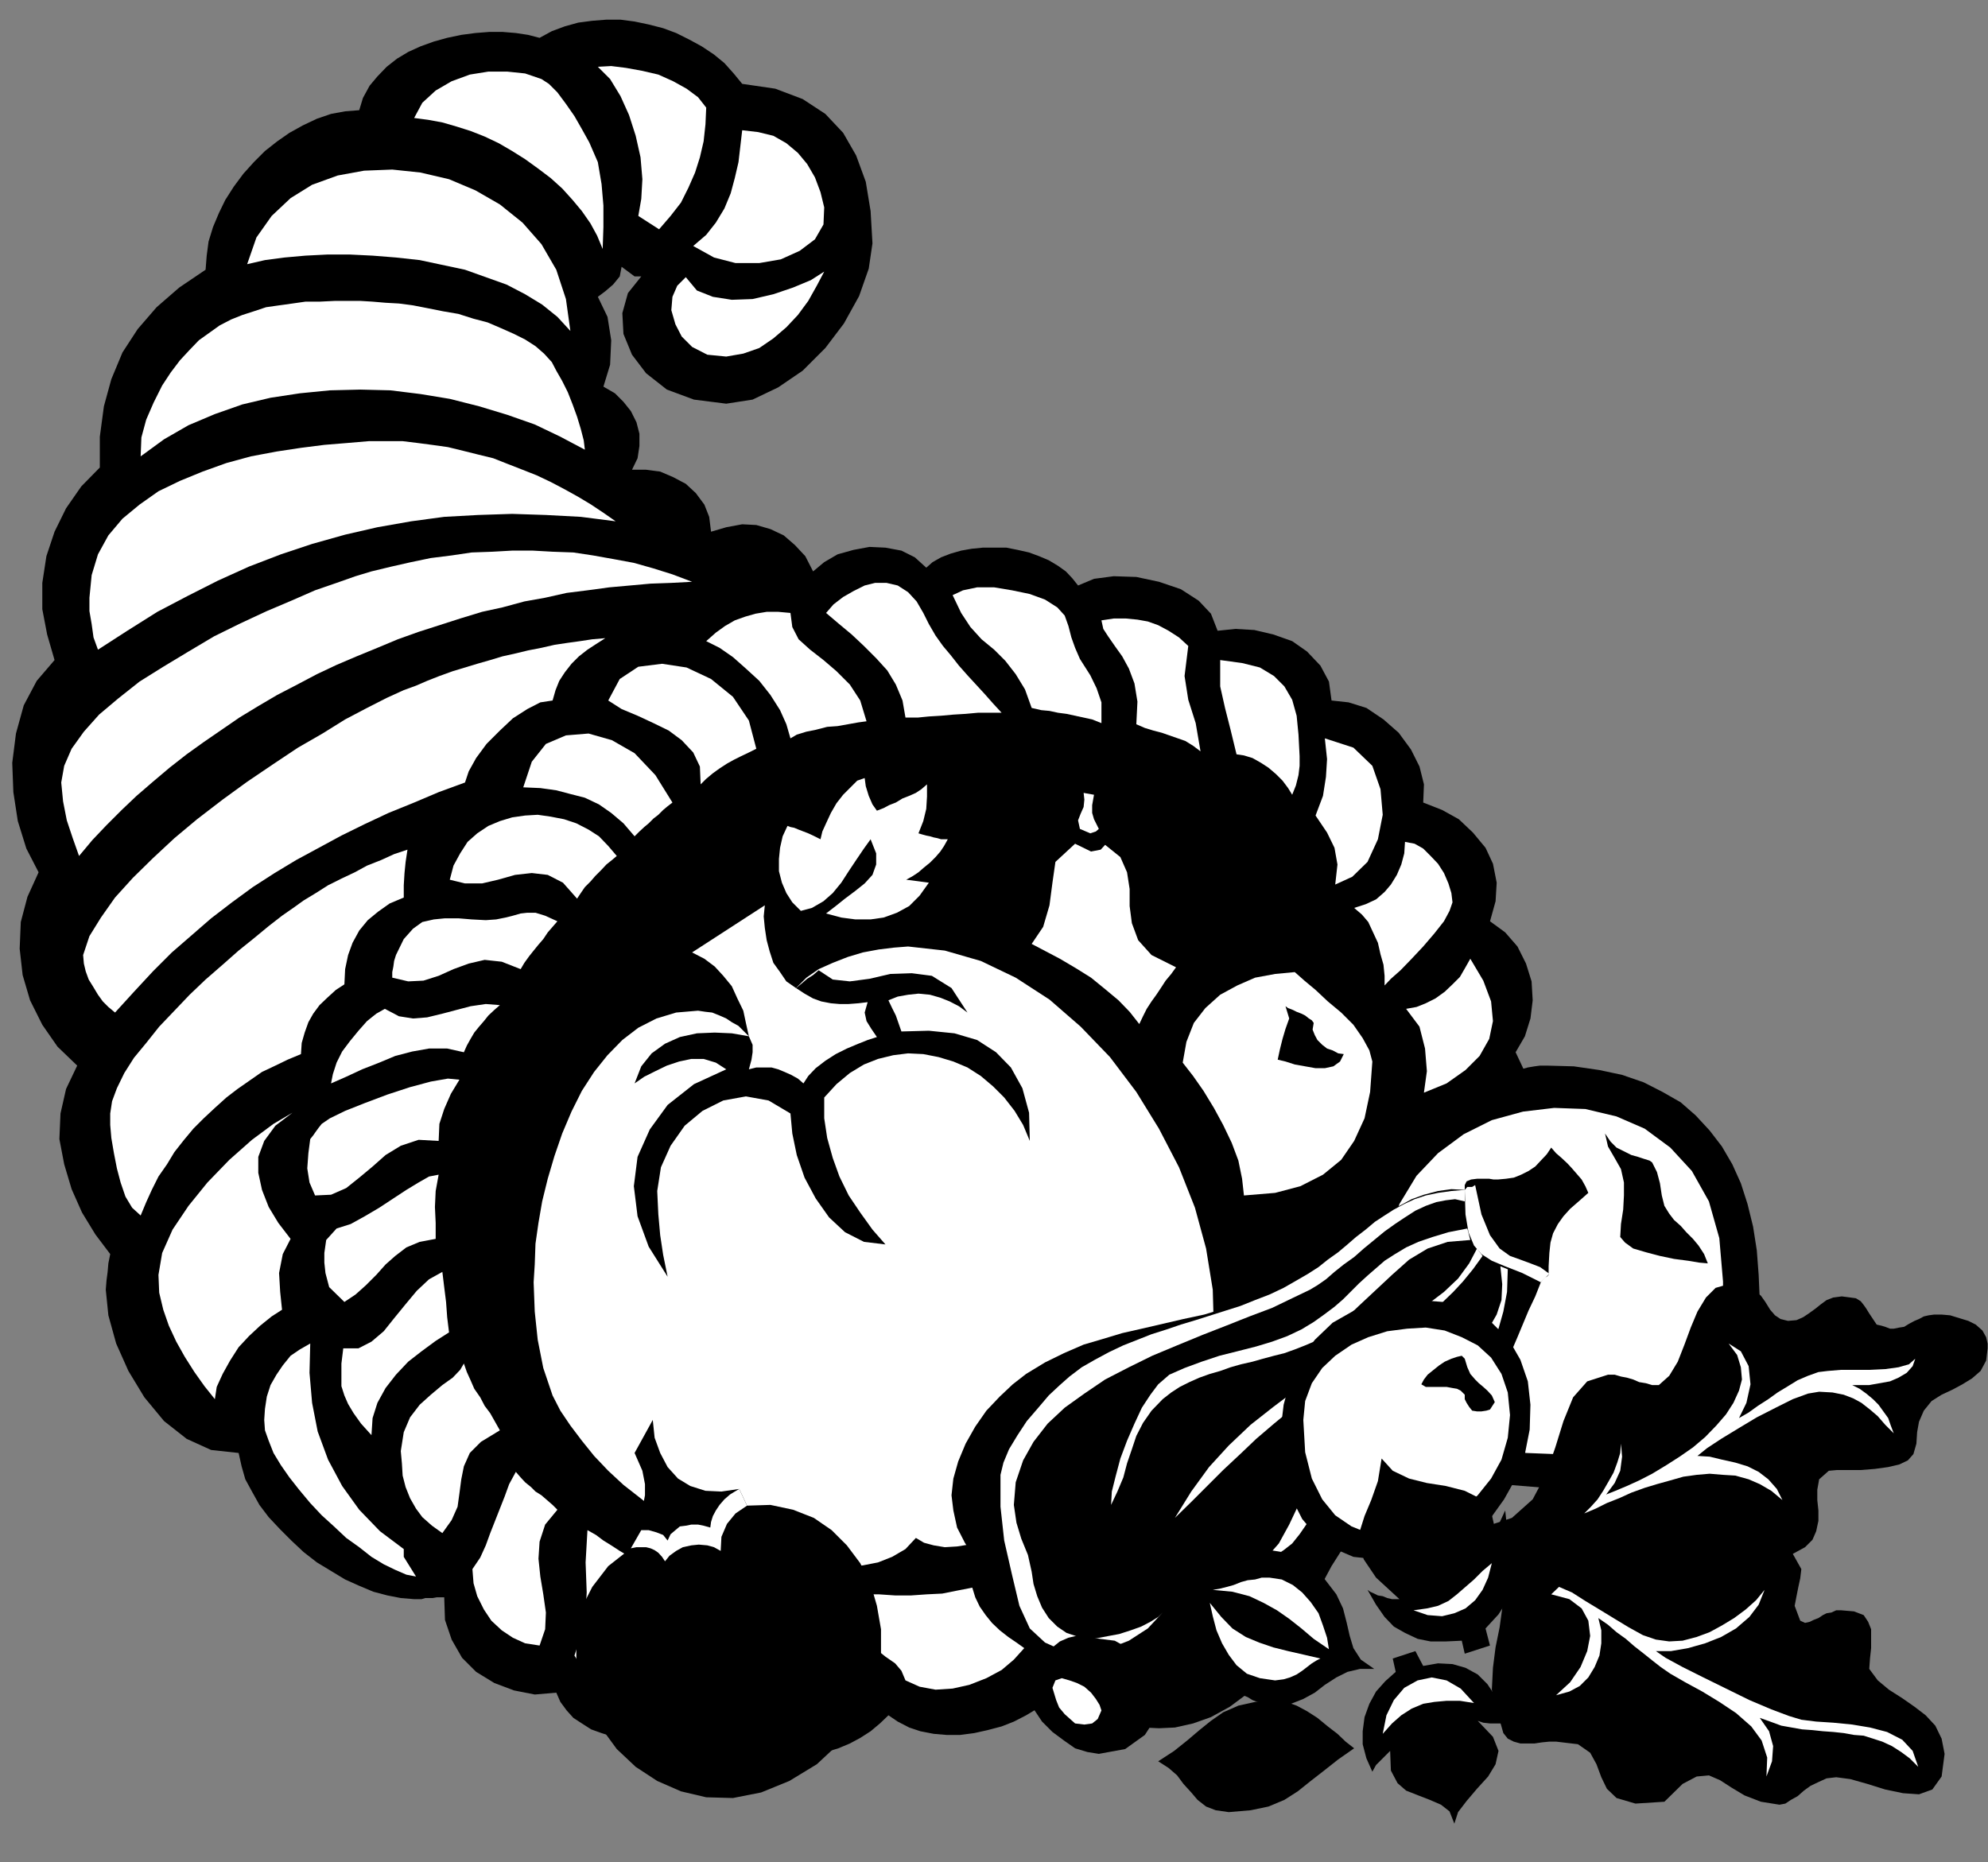 <?xml version="1.0" encoding="UTF-8" standalone="no"?>
<svg
   xmlns:ooo="http://xml.openoffice.org/svg/export"
   xmlns:dc="http://purl.org/dc/elements/1.1/"
   xmlns:cc="http://creativecommons.org/ns#"
   xmlns:rdf="http://www.w3.org/1999/02/22-rdf-syntax-ns#"
   xmlns:svg="http://www.w3.org/2000/svg"
   xmlns="http://www.w3.org/2000/svg"
   xmlns:sodipodi="http://sodipodi.sourceforge.net/DTD/sodipodi-0.dtd"
   xmlns:inkscape="http://www.inkscape.org/namespaces/inkscape"
   version="1.2"
   width="53.57mm"
   height="50.19mm"
   viewBox="0 0 5357 5019"
   preserveAspectRatio="xMidYMid"
   xml:space="preserve"
   id="svg217"
   sodipodi:docname="corncpia.svg"
   style="fill-rule:evenodd;stroke-width:28.222;stroke-linejoin:round"
   inkscape:version="0.92.5 (2060ec1f9f, 2020-04-08)"><rect x="0" y="0" width="5357" height="5019" fill="#808080" stroke="none"/><sodipodi:namedview
   pagecolor="#ffffff"
   bordercolor="#666666"
   borderopacity="1"
   objecttolerance="10"
   gridtolerance="10"
   guidetolerance="10"
   inkscape:pageopacity="0"
   inkscape:pageshadow="2"
   inkscape:window-width="664"
   inkscape:window-height="487"
   id="namedview219"
   showgrid="false"
   inkscape:zoom="0.2102413"
   inkscape:cx="101.25354"
   inkscape:cy="94.828345"
   inkscape:window-x="0"
   inkscape:window-y="0"
   inkscape:window-maximized="0"
   inkscape:current-layer="svg217" />
 <defs
   class="ClipPathGroup"
   id="defs8">
  <clipPath
   id="presentation_clip_path"
   clipPathUnits="userSpaceOnUse">
   <rect
   x="0"
   y="0"
   width="21000"
   height="29700"
   id="rect2" />
  </clipPath>
  <clipPath
   id="presentation_clip_path_shrink"
   clipPathUnits="userSpaceOnUse">
   <rect
   x="21"
   y="29"
   width="20958"
   height="29641"
   id="rect5" />
  </clipPath>
 </defs>
 <defs
   class="TextShapeIndex"
   id="defs12">
  <g
   ooo:slide="id1"
   ooo:id-list="id3"
   id="g10" />
 </defs>
 <defs
   class="EmbeddedBulletChars"
   id="defs44">
  <g
   id="bullet-char-template-57356"
   transform="matrix(4.8828125e-4,0,0,-4.8828125e-4,0,0)">
   <path
   d="M 580,1141 1163,571 580,0 -4,571 Z"
   id="path14"
   inkscape:connector-curvature="0" />
  </g>
  <g
   id="bullet-char-template-57354"
   transform="matrix(4.8828125e-4,0,0,-4.8828125e-4,0,0)">
   <path
   d="M 8,1128 H 1137 V 0 H 8 Z"
   id="path17"
   inkscape:connector-curvature="0" />
  </g>
  <g
   id="bullet-char-template-10146"
   transform="matrix(4.8828125e-4,0,0,-4.8828125e-4,0,0)">
   <path
   d="M 174,0 602,739 174,1481 1456,739 Z M 1358,739 309,1346 659,739 Z"
   id="path20"
   inkscape:connector-curvature="0" />
  </g>
  <g
   id="bullet-char-template-10132"
   transform="matrix(4.8828125e-4,0,0,-4.8828125e-4,0,0)">
   <path
   d="M 2015,739 1276,0 H 717 l 543,543 H 174 v 393 h 1086 l -543,545 h 557 z"
   id="path23"
   inkscape:connector-curvature="0" />
  </g>
  <g
   id="bullet-char-template-10007"
   transform="matrix(4.8828125e-4,0,0,-4.8828125e-4,0,0)">
   <path
   d="m 0,-2 c -7,16 -16,29 -25,39 l 381,530 c -94,256 -141,385 -141,387 0,25 13,38 40,38 9,0 21,-2 34,-5 21,4 42,12 65,25 l 27,-13 111,-251 280,301 64,-25 24,25 c 21,-10 41,-24 62,-43 C 886,937 835,863 770,784 769,783 710,716 594,584 L 774,223 c 0,-27 -21,-55 -63,-84 l 16,-20 C 717,90 699,76 672,76 641,76 570,178 457,381 L 164,-76 c -22,-34 -53,-51 -92,-51 -42,0 -63,17 -64,51 -7,9 -10,24 -10,44 0,9 1,19 2,30 z"
   id="path26"
   inkscape:connector-curvature="0" />
  </g>
  <g
   id="bullet-char-template-10004"
   transform="matrix(4.8828125e-4,0,0,-4.8828125e-4,0,0)">
   <path
   d="M 285,-33 C 182,-33 111,30 74,156 52,228 41,333 41,471 c 0,78 14,145 41,201 34,71 87,106 158,106 53,0 88,-31 106,-94 l 23,-176 c 8,-64 28,-97 59,-98 l 735,706 c 11,11 33,17 66,17 42,0 63,-15 63,-46 V 965 c 0,-36 -10,-64 -30,-84 L 442,47 C 390,-6 338,-33 285,-33 Z"
   id="path29"
   inkscape:connector-curvature="0" />
  </g>
  <g
   id="bullet-char-template-9679"
   transform="matrix(4.8828125e-4,0,0,-4.8828125e-4,0,0)">
   <path
   d="M 813,0 C 632,0 489,54 383,161 276,268 223,411 223,592 c 0,181 53,324 160,431 106,107 249,161 430,161 179,0 323,-54 432,-161 108,-107 162,-251 162,-431 0,-180 -54,-324 -162,-431 C 1136,54 992,0 813,0 Z"
   id="path32"
   inkscape:connector-curvature="0" />
  </g>
  <g
   id="bullet-char-template-8226"
   transform="matrix(4.8828125e-4,0,0,-4.8828125e-4,0,0)">
   <path
   d="m 346,457 c -73,0 -137,26 -191,78 -54,51 -81,114 -81,188 0,73 27,136 81,188 54,52 118,78 191,78 73,0 134,-26 185,-79 51,-51 77,-114 77,-187 0,-75 -25,-137 -76,-188 -50,-52 -112,-78 -186,-78 z"
   id="path35"
   inkscape:connector-curvature="0" />
  </g>
  <g
   id="bullet-char-template-8211"
   transform="matrix(4.8828125e-4,0,0,-4.8828125e-4,0,0)">
   <path
   d="M -4,459 H 1135 V 606 H -4 Z"
   id="path38"
   inkscape:connector-curvature="0" />
  </g>
  <g
   id="bullet-char-template-61548"
   transform="matrix(4.8828125e-4,0,0,-4.8828125e-4,0,0)">
   <path
   d="m 173,740 c 0,163 58,303 173,419 116,115 255,173 419,173 163,0 302,-58 418,-173 116,-116 174,-256 174,-419 0,-163 -58,-303 -174,-418 C 1067,206 928,148 765,148 601,148 462,206 346,322 231,437 173,577 173,740 Z"
   id="path41"
   inkscape:connector-curvature="0" />
  </g>
 </defs>
 <g
   id="g49"
   transform="translate(-7821,-12340)">
  <g
   id="id2"
   class="Master_Slide">
   <g
   id="bg-id2"
   class="Background" />
   <g
   id="bo-id2"
   class="BackgroundObjects" />
  </g>
 </g>
 <g
   class="SlideGroup"
   id="g215"
   transform="translate(-7821,-12340)">
  <g
   id="g213">
   <g
   id="container-id1">
    <g
   id="id1"
   class="Slide"
   clip-path="url(#presentation_clip_path)">
     <g
   class="Page"
   id="g209">
      <g
   class="Graphic"
   id="g207">
       <g
   id="id3">
        <rect
   class="BoundingBox"
   x="7821"
   y="12340"
   width="5357"
   height="5019"
   id="rect51"
   style="fill:none;stroke:none" />
        <defs
   id="defs56">
         <clipPath
   id="clip_path_1"
   clipPathUnits="userSpaceOnUse">
          <path
   d="m 7821,12340 h 5356 v 5018 H 7821 Z"
   id="path53"
   inkscape:connector-curvature="0" />
         </clipPath>
        </defs>
        <g
   clip-path="url(#clip_path_1)"
   id="g204">
         <path
   d="m 9821,12566 89,13 74,28 61,40 48,51 35,61 26,71 13,79 5,87 -10,68 -26,74 -41,74 -50,66 -61,61 -66,45 -69,33 -71,11 -87,-11 -73,-27 -56,-44 -38,-50 -23,-56 -3,-56 15,-54 36,-45 h -18 l -35,-26 -5,26 -18,22 -21,18 -20,15 26,54 10,63 -3,66 -18,59 31,18 23,23 20,25 15,30 8,31 v 33 l -5,33 -15,31 h 38 l 38,5 35,15 34,18 27,25 23,31 13,33 5,40 41,-12 43,-8 38,2 38,11 36,17 30,26 28,30 21,41 30,-25 36,-21 43,-12 43,-8 43,2 43,8 36,18 31,28 17,-15 23,-13 26,-10 28,-8 28,-5 30,-3 h 31 33 l 30,6 31,7 27,10 26,11 25,15 21,15 17,18 16,20 43,-18 53,-7 61,2 61,13 59,20 48,31 33,35 18,46 48,-5 51,3 51,12 51,18 40,28 36,38 23,43 7,51 46,5 48,15 46,31 41,36 33,45 23,46 12,48 -2,49 51,20 45,25 38,36 34,41 20,43 10,51 -3,50 -15,54 41,30 33,38 23,46 15,48 3,51 -6,49 -15,48 -25,43 25,53 15,64 6,63 -6,64 -20,61 -30,53 -46,44 -56,28 43,35 28,48 10,56 -2,56 -18,59 -30,50 -41,41 -51,26 23,68 10,66 -5,64 -20,56 -33,45 -49,36 -63,20 -76,3 -8,33 -13,33 -18,33 -17,33 -23,33 -26,31 -28,30 -28,25 -33,23 -33,18 -33,15 -33,8 -35,3 -36,-3 -35,-13 -36,-20 -5,61 -26,58 -43,51 -56,41 -63,28 -66,15 -64,-2 -58,-23 -15,28 -21,25 -23,23 -28,23 -30,18 -33,17 -33,13 -38,10 -36,8 -38,5 h -36 l -35,-3 -36,-7 -30,-10 -31,-16 -25,-17 -23,22 -25,21 -28,18 -28,15 -31,13 -33,10 -30,7 -33,3 -33,2 -36,-2 -30,-3 -34,-7 -30,-13 -31,-13 -27,-18 -26,-20 -23,10 -25,10 -28,6 -31,5 -30,2 -33,3 -31,-3 -33,-5 -30,-5 -31,-10 -28,-10 -25,-16 -23,-15 -18,-20 -17,-23 -11,-25 -58,5 -56,-11 -53,-20 -49,-30 -38,-38 -28,-49 -18,-53 -2,-61 h -10 -10 l -11,2 h -10 -10 l -10,3 h -10 -10 l -36,-3 -36,-7 -38,-10 -38,-16 -38,-17 -38,-23 -38,-23 -36,-28 -33,-31 -30,-30 -31,-33 -25,-33 -20,-36 -18,-33 -10,-35 -8,-36 -74,-8 -66,-30 -61,-48 -53,-64 -43,-71 -33,-74 -21,-76 -7,-69 2,-25 3,-23 2,-23 5,-25 -40,-53 -36,-59 -28,-63 -20,-67 -13,-68 3,-69 15,-66 30,-63 -53,-51 -41,-59 -33,-66 -20,-68 -8,-71 3,-72 18,-68 30,-66 -33,-64 -23,-74 -12,-78 -3,-79 10,-79 21,-76 35,-66 48,-56 -20,-69 -13,-68 v -71 l 11,-72 22,-66 31,-63 41,-59 50,-51 v -83 l 11,-82 20,-73 30,-72 41,-63 51,-59 61,-53 71,-48 3,-38 5,-38 12,-39 16,-38 17,-35 23,-36 26,-35 28,-31 30,-30 33,-26 33,-23 36,-20 38,-18 38,-13 38,-7 38,-3 10,-33 18,-33 21,-25 25,-26 28,-22 30,-18 33,-15 36,-13 36,-10 38,-8 38,-5 38,-3 h 35 l 36,3 33,5 31,8 33,-18 35,-13 36,-10 38,-5 38,-3 h 38 l 38,5 38,8 39,10 35,13 36,18 33,18 33,22 28,23 25,28 z"
   id="path58"
   inkscape:connector-curvature="0"
   style="fill:#000000;stroke:none" />
         <path
   d="m 9669,13087 -23,23 -13,30 -3,36 11,38 17,33 28,28 41,21 51,5 46,-8 43,-15 38,-26 35,-30 31,-33 28,-38 23,-41 20,-38 -36,23 -48,20 -53,18 -56,13 -56,2 -51,-8 -43,-17 z"
   id="path60"
   inkscape:connector-curvature="0"
   style="fill:#ffffff;stroke:none" />
         <path
   d="m 9689,13003 35,-30 26,-33 23,-38 17,-41 11,-41 10,-43 5,-43 5,-43 43,5 41,10 35,20 31,26 25,30 21,36 15,40 10,41 -2,46 -23,40 -41,31 -51,23 -58,10 h -64 l -58,-15 z"
   id="path62"
   inkscape:connector-curvature="0"
   style="fill:#ffffff;stroke:none" />
         <path
   d="m 9432,12520 36,-2 40,5 44,8 43,10 40,18 36,20 31,23 22,28 -2,45 -5,46 -10,43 -13,41 -18,41 -20,40 -28,36 -31,36 -56,-36 8,-46 3,-53 -5,-59 -13,-58 -18,-56 -23,-51 -28,-46 z"
   id="path64"
   inkscape:connector-curvature="0"
   style="fill:#ffffff;stroke:none" />
         <path
   d="m 8937,12658 22,-41 36,-33 43,-25 49,-18 50,-8 h 51 l 48,5 44,15 20,13 23,23 23,31 23,33 20,35 20,36 13,30 10,23 10,59 5,58 v 58 l -2,59 -15,-36 -18,-33 -23,-33 -25,-30 -28,-31 -31,-28 -33,-25 -36,-26 -35,-22 -36,-21 -38,-18 -38,-15 -38,-12 -38,-11 -38,-7 z"
   id="path66"
   inkscape:connector-curvature="0"
   style="fill:#ffffff;stroke:none" />
         <path
   d="m 8487,13052 25,-72 41,-58 51,-48 58,-36 69,-25 71,-13 76,-3 76,8 77,18 71,30 66,38 61,49 51,58 40,69 26,79 12,86 -35,-38 -41,-33 -46,-28 -50,-26 -56,-20 -56,-20 -61,-13 -61,-13 -64,-7 -63,-5 -61,-3 h -61 l -59,3 -56,5 -53,7 z"
   id="path68"
   inkscape:connector-curvature="0"
   style="fill:#ffffff;stroke:none" />
         <path
   d="m 8200,13570 2,-51 13,-48 20,-46 23,-46 23,-35 25,-33 26,-28 25,-26 28,-20 28,-20 31,-16 30,-12 31,-10 33,-11 35,-5 36,-5 35,-5 h 38 l 41,-2 h 41 28 l 33,2 35,3 36,2 38,5 41,8 40,8 41,7 41,13 38,10 35,15 36,16 30,15 28,18 23,20 21,23 12,23 16,28 15,30 13,33 12,33 10,33 8,31 3,25 -66,-35 -69,-33 -74,-26 -76,-23 -79,-20 -79,-13 -81,-10 -81,-2 -82,2 -81,8 -79,12 -76,18 -74,26 -71,30 -66,38 z"
   id="path70"
   inkscape:connector-curvature="0"
   style="fill:#ffffff;stroke:none" />
         <path
   d="m 8085,14091 -12,-33 -5,-36 -6,-35 v -36 l 6,-61 17,-56 28,-51 38,-45 46,-38 51,-36 58,-28 61,-25 64,-23 66,-18 69,-13 66,-10 63,-8 61,-5 59,-5 h 50 41 l 41,5 38,5 43,6 41,10 40,10 41,10 38,15 41,16 38,15 38,18 38,20 36,20 35,21 33,22 33,23 -94,-12 -94,-5 -91,-3 -92,3 -91,5 -89,12 -91,16 -87,20 -89,25 -84,28 -86,33 -84,38 -81,41 -82,43 -81,51 z"
   id="path72"
   inkscape:connector-curvature="0"
   style="fill:#ffffff;stroke:none" />
         <path
   d="m 8034,14647 -17,-48 -16,-48 -10,-51 -5,-51 8,-45 20,-46 33,-46 41,-46 51,-43 58,-46 64,-40 68,-41 69,-41 71,-35 71,-33 66,-28 64,-28 58,-20 51,-18 43,-13 54,-13 53,-12 53,-11 56,-7 54,-8 56,-2 53,-3 h 56 l 53,3 56,2 53,8 56,10 54,10 53,15 51,16 53,20 -56,3 -56,2 -55,5 -56,5 -59,8 -56,7 -58,13 -56,10 -59,16 -55,12 -59,18 -56,18 -56,18 -56,20 -55,23 -56,23 -54,23 -53,25 -53,28 -54,28 -51,30 -51,31 -48,33 -48,33 -46,33 -46,36 -45,38 -44,38 -40,38 -41,41 -38,40 z"
   id="path74"
   inkscape:connector-curvature="0"
   style="fill:#ffffff;stroke:none" />
         <path
   d="m 8131,15069 -18,-15 -15,-15 -13,-18 -12,-20 -13,-21 -8,-22 -5,-21 -2,-23 17,-51 31,-50 38,-54 48,-53 54,-53 58,-54 61,-51 69,-53 66,-48 68,-46 69,-46 66,-38 61,-38 59,-31 53,-27 46,-21 33,-12 30,-13 33,-13 36,-13 33,-10 33,-10 35,-10 33,-10 36,-8 33,-8 36,-7 35,-8 33,-5 36,-5 33,-5 35,-3 -25,16 -23,15 -23,18 -20,20 -18,23 -15,23 -10,25 -8,28 -33,5 -35,18 -39,25 -35,33 -36,36 -28,38 -20,36 -10,30 -71,26 -66,28 -69,28 -64,30 -63,31 -61,33 -61,33 -58,35 -59,38 -56,41 -56,43 -53,46 -53,46 -51,51 -51,55 z"
   id="path76"
   inkscape:connector-curvature="0"
   style="fill:#ffffff;stroke:none" />
         <path
   d="m 8200,15616 -23,-21 -18,-30 -13,-38 -10,-38 -8,-41 -7,-41 -3,-35 v -31 l 5,-33 13,-35 20,-41 26,-41 33,-40 35,-44 41,-43 41,-43 43,-41 46,-40 43,-38 41,-33 40,-33 36,-28 33,-23 25,-18 33,-20 33,-21 36,-18 36,-17 33,-18 38,-15 35,-16 36,-12 -5,33 -3,30 -2,33 v 33 l -38,16 -31,22 -28,23 -23,28 -18,33 -12,33 -8,38 -2,41 -23,15 -23,21 -21,20 -17,23 -13,23 -10,28 -8,28 -2,30 -36,15 -33,16 -36,17 -33,23 -33,23 -30,23 -31,28 -30,28 -28,28 -25,30 -26,33 -20,33 -23,33 -18,36 -15,33 z"
   id="path78"
   inkscape:connector-curvature="0"
   style="fill:#ffffff;stroke:none" />
         <path
   d="m 8609,15339 -51,30 -58,43 -61,54 -59,61 -51,63 -43,64 -28,63 -10,59 2,48 11,46 15,43 20,43 23,41 26,41 27,38 28,35 5,-33 16,-35 20,-36 23,-36 28,-30 30,-28 31,-25 28,-18 -5,-48 -3,-51 10,-51 21,-41 -33,-43 -26,-43 -18,-46 -10,-46 v -43 l 16,-43 30,-41 z"
   id="path80"
   inkscape:connector-curvature="0"
   style="fill:#ffffff;stroke:none" />
         <path
   d="m 8657,15961 -28,16 -25,17 -21,26 -17,25 -16,28 -10,31 -5,33 -2,30 2,28 10,28 13,33 20,33 23,33 26,33 30,36 31,33 33,30 33,31 35,25 33,26 33,20 31,15 30,13 26,5 -33,-53 v -21 l -64,-48 -56,-58 -46,-64 -38,-71 -28,-76 -15,-77 -7,-81 z"
   id="path82"
   inkscape:connector-curvature="0"
   style="fill:#ffffff;stroke:none" />
         <path
   d="m 11676,15362 23,-6 25,-5 26,-5 25,-10 23,-10 20,-15 18,-16 13,-22 5,56 -3,50 -12,44 -23,38 -31,30 -40,26 -49,15 -55,7 20,-38 13,-48 2,-48 z"
   id="path84"
   inkscape:connector-curvature="0"
   style="fill:#ffffff;stroke:none" />
         <path
   d="m 11602,15687 h 13 15 16 l 15,-3 15,-2 15,-3 13,-2 13,-5 12,30 11,33 5,38 -3,36 -7,38 -13,33 -20,30 -26,23 -18,-2 -15,-5 -15,-8 -15,-5 -16,-10 -12,-10 -13,-10 -13,-13 21,-48 10,-44 7,-40 z"
   id="path86"
   inkscape:connector-curvature="0"
   style="fill:#ffffff;stroke:none" />
         <path
   d="m 11526,15949 10,12 13,10 15,11 13,7 15,8 15,5 18,3 16,2 2,71 -18,59 -30,50 -43,34 -49,17 -51,-2 -50,-23 -44,-46 18,-30 18,-28 18,-31 18,-28 20,-28 20,-28 26,-23 z"
   id="path88"
   inkscape:connector-curvature="0"
   style="fill:#ffffff;stroke:none" />
         <path
   d="m 11262,16251 13,13 15,12 18,16 17,12 18,11 18,7 20,5 h 21 l -18,38 -26,38 -28,34 -33,27 -35,23 -41,18 -40,13 -44,2 -12,-15 -21,-13 -28,-10 -28,-7 -28,-11 -25,-12 -18,-18 -7,-25 38,-18 35,-21 36,-20 38,-20 36,-21 35,-20 36,-20 z"
   id="path90"
   inkscape:connector-curvature="0"
   style="fill:#ffffff;stroke:none" />
         <path
   d="m 10843,16485 15,20 15,20 20,16 21,12 23,13 22,5 26,5 h 25 l -12,51 -21,41 -28,33 -33,23 -40,17 -44,11 -45,2 h -49 l -12,-30 -23,-21 -28,-12 -28,-13 -28,-13 -23,-18 -13,-28 -2,-43 28,-7 35,-8 38,-8 39,-12 38,-10 33,-13 30,-15 z"
   id="path92"
   inkscape:connector-curvature="0"
   style="fill:#ffffff;stroke:none" />
         <path
   d="m 10108,16637 h 41 40 l 44,3 h 43 l 43,-3 41,-2 40,-8 41,-8 8,26 12,25 16,23 17,21 21,20 23,18 22,15 21,15 -28,31 -33,28 -41,22 -46,18 -45,10 -46,3 -43,-8 -38,-17 -11,-26 -17,-20 -26,-18 -25,-20 -28,-23 -23,-28 -18,-41 z"
   id="path94"
   inkscape:connector-curvature="0"
   style="fill:#ffffff;stroke:none" />
         <path
   d="m 9722,16589 25,10 26,10 28,5 28,5 28,8 28,5 27,5 26,8 5,30 10,33 15,31 21,30 23,28 22,26 28,20 26,18 -28,30 -41,23 -51,18 -53,8 h -53 l -49,-13 -38,-23 -25,-35 -26,-69 -12,-71 -3,-69 z"
   id="path96"
   inkscape:connector-curvature="0"
   style="fill:#ffffff;stroke:none" />
         <path
   d="m 9404,16464 23,13 20,15 21,13 23,15 22,13 23,13 23,10 26,8 -3,89 15,76 18,73 10,84 -30,5 h -38 l -38,-2 -39,-8 -35,-10 -33,-18 -26,-23 -17,-28 28,-86 5,-84 -3,-81 z"
   id="path98"
   inkscape:connector-curvature="0"
   style="fill:#ffffff;stroke:none" />
         <path
   d="m 9211,16307 13,15 12,13 16,13 12,12 16,10 15,13 15,13 13,13 -33,40 -15,46 -3,46 5,48 8,48 7,49 -2,45 -15,44 -39,-6 -33,-15 -30,-20 -28,-26 -20,-30 -18,-36 -10,-35 -3,-38 21,-31 15,-33 12,-33 13,-33 13,-33 13,-33 12,-33 z"
   id="path100"
   inkscape:connector-curvature="0"
   style="fill:#ffffff;stroke:none" />
         <path
   d="m 9168,16195 -51,31 -30,30 -16,36 -7,35 -5,38 -5,36 -16,36 -25,35 -28,-20 -26,-23 -17,-23 -16,-28 -12,-30 -8,-31 -2,-33 -3,-33 8,-51 17,-40 26,-34 30,-27 31,-26 28,-20 20,-21 10,-17 8,23 10,22 10,23 16,23 12,23 15,20 13,23 z"
   id="path102"
   inkscape:connector-curvature="0"
   style="fill:#ffffff;stroke:none" />
         <path
   d="m 8746,15974 h 41 l 35,-18 33,-28 28,-35 31,-38 30,-36 33,-31 36,-20 5,41 5,40 3,41 5,41 -36,23 -38,28 -36,28 -33,35 -28,36 -22,40 -13,41 -3,46 -28,-31 -20,-28 -15,-25 -10,-23 -8,-25 v -28 -33 z"
   id="path104"
   inkscape:connector-curvature="0"
   style="fill:#ffffff;stroke:none" />
         <path
   d="m 8749,15849 -41,-40 -10,-38 -3,-28 v -26 l 5,-35 28,-31 38,-12 38,-21 39,-23 38,-25 35,-23 33,-20 28,-16 26,-5 -8,44 -2,43 2,43 v 43 l -43,8 -36,15 -30,23 -26,23 -25,28 -28,28 -28,25 z"
   id="path106"
   inkscape:connector-curvature="0"
   style="fill:#ffffff;stroke:none" />
         <path
   d="m 8670,15562 -15,-35 -6,-38 3,-41 5,-38 8,-10 7,-10 8,-11 8,-10 22,-15 41,-20 53,-21 61,-23 61,-20 56,-15 46,-8 31,3 -23,38 -18,41 -13,40 -2,46 -54,-3 -48,16 -41,25 -35,31 -36,30 -35,28 -41,18 z"
   id="path108"
   inkscape:connector-curvature="0"
   style="fill:#ffffff;stroke:none" />
         <path
   d="m 8713,15260 5,-25 10,-31 15,-30 21,-28 23,-28 23,-26 25,-20 23,-13 38,20 38,6 38,-3 41,-10 38,-10 38,-10 41,-6 38,3 -15,13 -16,15 -12,15 -13,15 -13,16 -10,17 -10,18 -8,18 -45,-10 h -49 l -45,8 -46,12 -43,18 -46,18 -43,20 z"
   id="path110"
   inkscape:connector-curvature="0"
   style="fill:#ffffff;stroke:none" />
         <path
   d="m 8878,14975 v -15 l 3,-15 2,-15 5,-16 21,-43 25,-28 25,-18 31,-7 30,-3 h 36 l 36,3 38,2 28,-2 25,-5 20,-5 21,-6 18,-2 h 22 l 26,8 33,15 -13,15 -13,15 -12,18 -13,15 -13,16 -12,15 -13,18 -10,17 -51,-20 -46,-5 -43,10 -41,15 -40,18 -41,13 -41,2 z"
   id="path112"
   inkscape:connector-curvature="0"
   style="fill:#ffffff;stroke:none" />
         <path
   d="m 9033,14711 10,-38 18,-33 20,-31 26,-23 30,-20 31,-13 33,-10 35,-5 34,-2 35,5 36,7 33,11 33,17 28,18 25,26 23,27 -13,11 -15,12 -15,16 -15,15 -13,15 -15,15 -11,16 -10,15 -38,-43 -41,-21 -43,-5 -45,5 -46,13 -43,10 h -46 z"
   id="path114"
   inkscape:connector-curvature="0"
   style="fill:#ffffff;stroke:none" />
         <path
   d="m 9231,14462 23,-69 38,-48 54,-23 61,-5 63,18 61,35 56,59 46,74 -13,10 -12,10 -13,13 -13,10 -13,13 -12,10 -13,12 -13,13 -30,-35 -33,-28 -33,-23 -38,-18 -39,-10 -38,-10 -43,-6 z"
   id="path116"
   inkscape:connector-curvature="0"
   style="fill:#ffffff;stroke:none" />
         <path
   d="m 9709,14454 -2,-48 -18,-38 -31,-33 -35,-26 -41,-20 -43,-20 -43,-18 -36,-23 31,-58 50,-33 64,-8 66,10 66,31 59,48 43,64 20,76 -20,10 -21,10 -20,10 -18,10 -20,13 -18,13 -18,15 z"
   id="path118"
   inkscape:connector-curvature="0"
   style="fill:#ffffff;stroke:none" />
         <path
   d="m 9951,14330 -11,-38 -17,-38 -26,-41 -30,-38 -36,-33 -35,-31 -36,-25 -36,-18 26,-23 25,-18 26,-15 28,-10 28,-8 30,-5 h 31 l 33,3 5,38 17,33 31,28 36,28 35,30 36,36 28,43 17,56 -22,3 -28,5 -28,5 -28,2 -31,8 -25,5 -26,8 z"
   id="path120"
   inkscape:connector-curvature="0"
   style="fill:#ffffff;stroke:none" />
         <path
   d="m 10047,13992 20,-23 26,-20 28,-16 30,-15 28,-7 h 31 l 30,7 28,18 23,25 18,31 15,30 18,31 20,28 21,25 22,28 23,26 23,25 23,25 23,26 23,25 h -31 -33 l -33,3 -33,2 -33,3 -33,2 -30,3 h -33 l -8,-46 -18,-43 -23,-38 -30,-33 -33,-33 -33,-31 -36,-30 z"
   id="path122"
   inkscape:connector-curvature="0"
   style="fill:#ffffff;stroke:none" />
         <path
   d="m 10388,13944 28,-13 38,-8 h 46 l 48,8 48,10 41,15 33,21 20,22 10,28 8,31 10,28 13,30 28,44 17,35 13,38 v 56 l -25,-10 -23,-5 -23,-5 -23,-5 -23,-3 -23,-5 -22,-2 -26,-6 -18,-50 -25,-41 -28,-36 -30,-30 -34,-28 -30,-33 -25,-38 z"
   id="path124"
   inkscape:connector-curvature="0"
   style="fill:#ffffff;stroke:none" />
         <path
   d="m 10789,14012 33,-5 h 33 l 31,3 28,5 28,10 28,15 28,18 25,23 -10,81 10,64 20,63 13,76 -20,-15 -21,-13 -20,-7 -23,-8 -20,-7 -23,-6 -23,-7 -23,-10 3,-61 -8,-49 -15,-40 -18,-33 -20,-28 -18,-26 -13,-20 z"
   id="path126"
   inkscape:connector-curvature="0"
   style="fill:#ffffff;stroke:none" />
         <path
   d="m 11109,14119 59,8 48,12 38,23 28,28 21,36 12,43 5,51 3,58 v 26 l -3,25 -7,28 -10,25 -11,-18 -15,-20 -18,-18 -20,-17 -20,-13 -23,-13 -23,-7 -20,-3 -16,-66 -15,-59 -13,-58 z"
   id="path128"
   inkscape:connector-curvature="0"
   style="fill:#ffffff;stroke:none" />
         <path
   d="m 11391,14330 77,25 51,49 22,63 6,69 -13,66 -28,61 -41,40 -46,21 6,-54 -8,-45 -20,-41 -31,-46 20,-53 8,-51 3,-48 z"
   id="path130"
   inkscape:connector-curvature="0"
   style="fill:#ffffff;stroke:none" />
         <path
   d="m 11607,14609 26,5 23,13 20,20 20,21 16,25 12,28 8,26 3,25 -8,23 -15,28 -26,33 -30,35 -31,33 -30,31 -26,23 -17,18 v -26 l -3,-30 -8,-28 -7,-31 -13,-28 -13,-28 -17,-20 -21,-18 31,-10 28,-13 23,-20 17,-20 16,-26 12,-28 8,-30 z"
   id="path132"
   inkscape:connector-curvature="0"
   style="fill:#ffffff;stroke:none" />
         <path
   d="m 11783,14924 35,59 21,56 5,53 -10,48 -26,46 -38,38 -51,36 -61,25 8,-58 -5,-61 -15,-59 -36,-48 28,-5 25,-10 26,-13 25,-18 21,-20 20,-20 15,-26 z"
   id="path134"
   inkscape:connector-curvature="0"
   style="fill:#ffffff;stroke:none" />
         <path
   d="m 11989,15212 73,2 69,10 61,13 58,20 51,26 49,28 40,35 38,41 33,43 28,48 23,51 18,56 15,61 10,64 5,66 3,68 -3,56 -7,54 -15,51 -18,48 -23,46 -28,40 -33,38 -36,36 -38,30 -43,28 -43,26 -48,20 -49,15 -51,10 -53,8 -53,3 -135,-11 -114,-30 -99,-48 -79,-61 -64,-74 -45,-81 -31,-92 -13,-94 v -96 l 18,-97 31,-94 45,-86 61,-79 71,-71 87,-56 99,-41 15,-5 18,-5 15,-5 18,-5 18,-5 18,-3 15,-2 z"
   id="path136"
   inkscape:connector-curvature="0"
   style="fill:#000000;stroke:none" />
         <path
   d="m 11554,15768 10,-96 28,-87 46,-76 58,-61 69,-51 76,-38 84,-23 84,-10 84,3 84,20 76,33 69,51 58,63 46,82 28,99 10,117 v 50 l -5,54 -10,51 -18,48 -36,63 -48,56 -56,49 -63,38 -72,28 -73,20 -74,8 -76,-3 -74,-15 -69,-26 -66,-40 -56,-54 -48,-66 -35,-81 -23,-94 z"
   id="path138"
   inkscape:connector-curvature="0"
   style="fill:#ffffff;stroke:none" />
         <path
   d="m 12146,15395 15,22 16,16 20,10 20,10 18,5 15,5 16,5 7,5 13,26 8,30 5,33 7,28 13,21 13,17 18,16 15,17 18,18 15,18 15,23 10,25 -23,-2 -30,-5 -38,-5 -38,-8 -38,-10 -34,-10 -22,-16 -13,-15 2,-35 6,-39 2,-38 v -35 l -8,-36 -17,-30 -18,-31 z"
   id="path140"
   inkscape:connector-curvature="0"
   style="fill:#000000;stroke:none" />
         <path
   d="m 9979,14795 -23,-23 -16,-25 -12,-28 -8,-31 v -33 l 3,-30 7,-31 13,-28 8,3 10,2 12,5 13,5 13,5 13,6 10,5 10,5 5,-21 10,-22 13,-28 15,-26 18,-23 20,-20 18,-18 20,-7 3,22 8,26 10,23 12,17 18,-7 15,-8 18,-7 18,-11 18,-7 18,-8 15,-10 15,-13 v 33 l -2,33 -8,33 -13,33 10,3 11,3 10,2 10,3 10,2 10,3 h 10 8 l -10,18 -10,15 -13,15 -15,15 -16,13 -15,13 -15,10 -18,10 61,8 -25,35 -28,28 -33,18 -36,13 -35,5 h -41 l -38,-5 -41,-11 26,-20 25,-20 28,-21 25,-20 21,-23 10,-28 v -30 l -15,-38 -18,25 -21,31 -20,30 -20,31 -23,28 -25,22 -31,18 z"
   id="path142"
   inkscape:connector-curvature="0"
   style="fill:#ffffff;stroke:none" />
         <path
   d="m 10601,14884 31,-46 17,-58 8,-61 8,-56 53,-49 43,21 26,-5 12,-13 41,33 18,41 7,45 v 46 l 6,46 17,46 36,40 66,33 -13,18 -15,18 -13,20 -12,18 -13,18 -13,20 -10,20 -10,21 -26,-33 -30,-31 -36,-30 -38,-31 -40,-25 -44,-26 -38,-20 z"
   id="path144"
   inkscape:connector-curvature="0"
   style="fill:#ffffff;stroke:none" />
         <path
   d="m 10731,14574 -5,-23 7,-18 8,-18 2,-20 -2,-18 28,5 -5,28 v 21 l 5,17 13,26 -8,7 -15,5 z"
   id="path146"
   inkscape:connector-curvature="0"
   style="fill:#ffffff;stroke:none" />
         <path
   d="m 11008,15204 10,-56 20,-51 31,-40 40,-36 46,-25 48,-21 54,-10 53,-5 26,23 30,25 33,31 36,30 33,33 25,36 18,33 8,30 -6,82 -15,71 -28,61 -35,51 -49,40 -61,31 -68,18 -84,7 -5,-45 -10,-49 -18,-48 -23,-48 -25,-46 -28,-46 -28,-40 z"
   id="path148"
   inkscape:connector-curvature="0"
   style="fill:#ffffff;stroke:none" />
         <path
   d="m 9966,15003 28,-28 33,-23 38,-17 41,-16 40,-12 43,-8 41,-5 38,-3 99,11 97,28 94,45 91,59 84,73 79,82 71,94 61,99 54,104 43,109 30,110 18,111 3,107 -11,104 -28,97 -45,91 -18,26 -23,28 -25,25 -26,26 -30,22 -31,23 -33,23 -33,18 -35,18 -36,15 -36,13 -35,10 -36,8 -35,5 h -33 l -33,-3 -23,13 -26,10 -30,8 -31,5 -33,2 -30,-5 -26,-7 -22,-13 -28,30 -36,21 -38,15 -41,8 -43,5 h -43 -41 -40 l -46,-3 -48,-8 -49,-15 -51,-15 -48,-23 -51,-25 -48,-31 -46,-30 -45,-36 -46,-36 -41,-38 -38,-40 -33,-41 -31,-41 -27,-40 -21,-41 -25,-74 -15,-76 -8,-76 -3,-79 3,-48 2,-56 8,-56 10,-58 15,-61 18,-61 21,-61 25,-59 28,-56 33,-51 36,-45 40,-41 43,-33 49,-25 53,-16 59,-5 20,3 18,2 20,8 18,8 15,10 18,10 15,15 13,13 -8,-36 -7,-33 -16,-33 -15,-33 -23,-28 -23,-25 -28,-21 -33,-17 196,-127 -3,30 3,31 5,33 8,30 10,31 18,25 17,25 z"
   id="path150"
   inkscape:connector-curvature="0"
   style="fill:#ffffff;stroke:none" />
         <path
   d="m 11285,15052 7,5 13,5 10,5 13,5 10,5 10,8 8,5 5,7 -3,18 6,15 7,13 13,13 13,10 15,5 15,8 15,2 -10,20 -18,13 -23,5 h -25 l -28,-5 -28,-5 -25,-8 -21,-5 6,-28 7,-28 8,-27 10,-28 z"
   id="path152"
   inkscape:connector-curvature="0"
   style="fill:#000000;stroke:none" />
         <path
   d="m 9839,15133 -46,-8 -46,-2 -48,2 -46,10 -40,18 -36,26 -28,35 -18,46 26,-18 30,-15 31,-15 33,-11 33,-7 h 33 l 33,10 28,18 -87,40 -71,56 -48,66 -33,74 -10,79 10,81 30,82 51,81 -12,-59 -8,-53 -5,-56 -3,-63 10,-64 26,-58 38,-54 48,-40 56,-28 61,-11 61,11 59,35 5,54 12,58 21,61 30,56 36,51 43,40 51,26 58,7 -35,-40 -33,-46 -31,-46 -25,-51 -18,-50 -15,-54 -8,-53 v -56 l 33,-36 36,-30 38,-23 38,-15 41,-10 40,-5 41,2 41,8 40,12 38,16 36,23 33,28 30,30 28,36 23,38 18,43 -2,-76 -18,-66 -31,-56 -40,-41 -51,-33 -61,-18 -69,-7 -74,2 -7,-20 -8,-23 -10,-20 -10,-21 25,-10 28,-5 28,-3 31,3 28,8 25,10 25,13 23,17 -43,-66 -53,-33 -54,-7 -58,2 -56,13 -53,7 -46,-5 -38,-25 -15,13 -16,10 -15,13 -15,12 23,15 23,13 22,8 26,5 23,2 h 25 l 26,-2 25,-3 -8,28 5,23 13,21 15,22 -25,8 -25,10 -31,13 -30,15 -28,18 -26,20 -20,21 -13,20 -15,-13 -18,-10 -18,-8 -17,-7 -18,-5 h -21 -20 l -20,5 7,-26 3,-20 v -20 z"
   id="path154"
   inkscape:connector-curvature="0"
   style="fill:#000000;stroke:none" />
         <path
   d="m 9531,16256 49,-89 5,48 15,41 20,38 28,31 33,20 41,13 43,2 48,-7 21,45 63,-2 61,13 56,22 48,33 41,41 36,48 28,56 17,59 11,63 v 64 l -13,63 -20,64 -36,63 -46,56 -58,54 -74,45 -76,31 -76,15 -72,-2 -68,-16 -64,-28 -58,-38 -51,-48 -41,-56 -35,-58 -23,-64 -10,-66 v -66 l 12,-66 31,-61 43,-56 61,-48 3,-36 7,-30 10,-26 13,-25 5,-26 v -30 l -7,-36 z"
   id="path156"
   inkscape:connector-curvature="0"
   style="fill:#000000;stroke:none" />
         <path
   d="m 9549,16464 -28,49 15,-3 h 13 13 l 12,3 11,5 10,7 10,11 8,12 12,-15 18,-13 18,-10 23,-5 20,-2 23,2 18,5 18,10 2,-38 15,-35 23,-28 31,-21 -21,-45 -12,7 -13,8 -15,13 -13,15 -10,15 -8,15 -5,16 -2,15 -18,-5 -15,-3 h -18 l -15,3 -16,2 -12,10 -13,11 -8,17 -12,-15 -18,-7 -21,-6 z"
   id="path158"
   inkscape:connector-curvature="0"
   style="fill:#ffffff;stroke:none" />
         <path
   d="m 10594,16630 -44,-8 -38,-18 -35,-30 -31,-36 -25,-40 -21,-41 -10,-46 -5,-41 5,-45 13,-46 20,-48 26,-46 30,-43 36,-38 35,-33 36,-28 51,-31 51,-25 53,-23 51,-15 53,-16 53,-12 56,-13 56,-13 56,-12 59,-18 58,-18 61,-25 64,-31 61,-36 66,-45 66,-54 28,-23 30,-22 33,-21 33,-18 33,-12 38,-10 36,-5 36,2 v -13 l 5,-10 12,-5 16,-2 h 17 16 l 12,2 h 11 l 22,-2 21,-3 20,-8 20,-10 18,-12 15,-16 16,-17 12,-18 13,15 15,13 16,15 12,13 13,15 13,15 10,18 8,18 -26,23 -23,20 -18,20 -15,21 -13,25 -7,25 -3,28 -2,36 v 23 l -5,5 -5,2 -11,13 -15,38 -18,38 -15,36 -15,36 -15,35 -21,33 -20,36 -25,33 -46,58 -51,54 -51,53 -53,51 -51,53 -51,53 -48,56 -43,61 -26,41 -23,43 -22,43 -21,44 -23,43 -23,43 -27,38 -34,38 -50,49 -51,38 -51,28 -48,17 -49,11 -43,2 -43,-2 -36,-11 -35,-15 -28,-20 -23,-23 -18,-23 -12,-28 -6,-25 6,-28 10,-26 h -33 l -31,-7 -28,-18 -25,-23 -21,-28 -15,-30 -10,-31 z"
   id="path160"
   inkscape:connector-curvature="0"
   style="fill:#000000;stroke:none" />
         <path
   d="m 10815,16396 2,-36 10,-40 13,-49 18,-48 20,-46 20,-43 23,-35 21,-28 30,-26 41,-18 46,-17 48,-16 48,-12 51,-13 43,-13 41,-15 38,-18 33,-20 28,-20 28,-21 23,-20 23,-23 20,-20 23,-21 23,-20 23,-20 28,-18 30,-18 33,-15 38,-13 43,-13 51,-10 8,31 -61,5 -54,18 -50,30 -46,41 -46,43 -46,43 -43,41 -46,35 -25,16 -28,12 -28,11 -28,10 -28,7 -30,8 -28,8 -31,7 -28,8 -28,10 -28,8 -28,10 -27,12 -26,13 -23,15 -23,18 -30,31 -23,33 -18,35 -12,36 -13,38 -10,38 -16,38 z"
   id="path162"
   inkscape:connector-curvature="0"
   style="fill:#ffffff;stroke:none" />
         <path
   d="m 10987,16431 44,-71 48,-66 53,-58 59,-56 61,-48 61,-46 63,-43 64,-41 61,-36 58,-38 56,-35 51,-36 46,-35 38,-36 30,-41 21,-40 15,20 -26,36 -27,33 -26,28 -28,27 -25,23 -28,23 -28,23 -28,20 -28,18 -28,21 -31,17 -30,21 -31,20 -33,20 -33,23 -35,23 -51,38 -46,38 -48,41 -43,41 -46,43 -43,43 -43,43 z"
   id="path164"
   inkscape:connector-curvature="0"
   style="fill:#ffffff;stroke:none" />
         <path
   d="m 11109,16597 69,-21 51,-33 38,-43 28,-51 25,-53 23,-54 28,-55 38,-51 28,-28 33,-26 36,-25 38,-23 41,-25 40,-23 43,-26 39,-25 38,-25 35,-28 28,-31 26,-33 20,-35 13,-39 2,-43 -5,-48 20,8 -2,61 -10,53 -13,46 -20,38 -23,35 -26,31 -30,25 -33,23 -36,23 -35,20 -36,21 -38,23 -38,22 -38,28 -36,28 -35,36 -21,25 -17,28 -16,31 -12,30 -13,31 -15,30 -18,26 -20,25 -23,18 -23,15 -26,10 -25,10 -23,11 -25,7 -26,13 z"
   id="path166"
   inkscape:connector-curvature="0"
   style="fill:#ffffff;stroke:none" />
         <path
   d="m 11973,15796 23,-23 -25,-18 -26,-10 -27,-10 -28,-10 -28,-20 -26,-36 -23,-56 -17,-79 -8,5 h -13 l -7,8 2,66 8,48 15,36 20,23 28,18 36,15 46,18 z"
   id="path168"
   inkscape:connector-curvature="0"
   style="fill:#ffffff;stroke:none" />
         <path
   d="m 10954,16686 -12,12 -21,13 -25,13 -28,10 -31,10 -27,5 -26,5 -18,3 -38,-5 -33,-11 -25,-17 -23,-23 -18,-28 -13,-31 -10,-33 -5,-33 -10,-45 -18,-44 -13,-43 -7,-48 5,-61 20,-59 28,-50 38,-49 46,-43 53,-38 56,-38 64,-33 63,-31 67,-28 68,-28 64,-25 63,-25 61,-23 54,-26 48,-23 20,-12 23,-16 23,-20 25,-20 28,-20 26,-23 28,-23 28,-23 28,-20 27,-18 28,-18 28,-13 28,-10 26,-5 25,-3 26,6 v -31 l -36,3 -36,5 -33,7 -30,10 -28,13 -28,15 -25,16 -26,17 -25,21 -26,20 -23,20 -25,21 -28,20 -25,20 -28,18 -31,18 -35,20 -38,18 -39,15 -40,16 -38,12 -41,13 -41,13 -40,12 -38,13 -41,13 -38,15 -38,15 -38,18 -39,21 -35,20 -33,25 -26,23 -30,28 -28,33 -31,36 -25,38 -23,38 -15,36 -8,33 v 86 l 10,91 21,92 20,84 28,61 41,38 51,23 58,5 58,-10 59,-23 51,-33 z"
   id="path170"
   inkscape:connector-curvature="0"
   style="fill:#ffffff;stroke:none" />
         <path
   d="m 11620,15842 89,7 74,23 58,33 46,46 31,54 20,58 7,63 -2,67 -13,66 -23,63 -33,59 -38,53 -48,46 -53,33 -59,23 -66,7 h -79 l -63,-7 -54,-23 -45,-33 -39,-46 -27,-53 -21,-59 -10,-63 v -66 l 8,-67 17,-63 28,-58 39,-54 48,-46 58,-33 71,-23 z"
   id="path172"
   inkscape:connector-curvature="0"
   style="fill:#000000;stroke:none" />
         <path
   d="m 11333,16167 5,-51 18,-48 28,-41 35,-33 44,-30 45,-20 51,-16 54,-7 50,-3 51,8 46,18 43,22 36,33 28,44 17,50 6,61 -6,61 -17,59 -28,51 -36,45 -43,39 -46,33 -51,20 -50,15 -54,3 -51,-8 -45,-18 -44,-30 -35,-43 -28,-56 -18,-71 z"
   id="path174"
   inkscape:connector-curvature="0"
   style="fill:#ffffff;stroke:none" />
         <path
   d="m 11651,16071 7,-13 10,-13 16,-13 15,-12 15,-10 18,-8 15,-5 13,-3 8,8 7,23 8,18 13,15 10,10 12,10 11,10 12,13 8,18 -13,20 -10,3 -13,2 h -12 l -13,-2 -8,-10 -7,-11 -5,-10 v -12 l -11,-11 -10,-5 -12,-2 -16,-3 h -15 -15 -13 -13 z"
   id="path176"
   inkscape:connector-curvature="0"
   style="fill:#000000;stroke:none" />
         <path
   d="m 11816,16457 30,58 18,56 8,54 -3,50 -7,51 -11,54 -7,55 -3,59 5,23 8,33 10,33 8,28 12,15 16,8 18,5 h 17 21 l 20,-3 20,-2 h 18 l 59,7 33,23 17,31 13,35 15,31 26,25 51,15 78,-5 49,-48 38,-20 33,-3 30,13 31,20 35,21 44,17 50,8 16,-3 15,-10 18,-10 17,-15 18,-13 21,-10 22,-10 26,-3 38,5 46,13 48,15 48,10 43,3 36,-13 25,-35 8,-61 -8,-41 -17,-35 -26,-28 -30,-23 -33,-23 -36,-23 -30,-25 -23,-31 2,-28 3,-28 v -28 -23 l -8,-20 -12,-18 -26,-10 -35,-3 h -13 l -13,6 -13,2 -10,5 -12,8 -13,5 -10,5 -13,3 -13,-6 -15,-40 5,-26 5,-25 5,-23 3,-25 -23,-41 33,-18 20,-20 10,-23 6,-28 v -28 l -3,-28 v -28 l 5,-28 26,-23 22,-2 h 31 33 l 38,-3 36,-5 30,-7 23,-11 15,-17 8,-28 2,-31 5,-28 13,-30 21,-26 27,-17 28,-13 28,-15 26,-16 23,-20 15,-28 5,-41 -5,-22 -10,-18 -18,-16 -20,-10 -23,-7 -26,-8 -23,-2 h -20 l -15,2 -13,3 -13,7 -12,5 -15,8 -13,8 -13,2 -15,3 h -10 l -13,-5 -10,-3 -13,-3 -10,-15 -10,-15 -8,-13 -7,-10 -8,-10 -13,-8 -15,-2 -23,-3 -23,3 -18,7 -15,11 -15,12 -18,13 -15,10 -18,8 -23,2 -20,-5 -15,-10 -13,-15 -13,-21 -12,-17 -21,-16 -28,-10 -38,-5 -35,10 -26,26 -23,38 -18,43 -17,46 -18,46 -23,38 -28,25 h -18 l -17,-5 -18,-3 -16,-7 -17,-5 -16,-3 -17,-5 h -18 l -56,18 -38,43 -26,64 -22,71 -26,74 -35,66 -56,50 z"
   id="path178"
   inkscape:connector-curvature="0"
   style="fill:#000000;stroke:none" />
         <path
   d="m 12090,16419 18,-18 18,-20 15,-23 15,-26 13,-23 10,-27 8,-26 2,-25 3,35 -5,38 -15,33 -23,31 25,-10 31,-13 33,-15 35,-18 38,-23 36,-23 36,-25 33,-28 30,-31 26,-30 20,-31 15,-33 8,-30 -3,-33 -10,-33 -23,-31 33,21 21,40 5,49 -11,50 -20,41 26,-15 25,-18 28,-18 25,-18 28,-17 26,-16 28,-12 28,-10 25,-3 36,-3 h 38 40 l 41,-2 36,-5 28,-8 17,-15 -7,20 -16,18 -22,13 -23,10 -28,5 -28,5 h -26 -20 l 20,10 18,13 18,15 15,15 13,18 13,18 7,20 8,21 -23,-23 -20,-23 -21,-18 -23,-18 -22,-12 -26,-10 -30,-6 -36,-2 -30,5 -41,15 -46,23 -51,26 -50,30 -46,28 -38,25 -26,21 33,2 33,8 36,8 33,10 30,15 26,20 23,26 15,30 -30,-25 -31,-18 -30,-13 -36,-10 -33,-2 -36,-3 -35,3 -36,5 -35,10 -36,10 -33,10 -36,13 -33,15 -33,13 -30,15 z"
   id="path180"
   inkscape:connector-curvature="0"
   style="fill:#ffffff;stroke:none" />
         <path
   d="m 12001,16637 49,13 33,25 18,33 5,41 -8,41 -18,43 -28,41 -38,35 36,-10 28,-15 23,-23 17,-28 13,-31 5,-33 v -35 l -8,-33 26,18 23,20 25,18 23,20 23,18 25,20 23,18 26,18 40,23 46,25 46,28 45,30 41,36 28,38 15,46 -2,51 15,-41 3,-41 -11,-40 -25,-36 28,10 30,11 28,5 28,5 28,2 28,3 28,2 28,3 28,5 26,2 25,8 25,8 26,12 25,16 23,17 23,23 -15,-43 -28,-30 -41,-21 -46,-12 -48,-8 -51,-5 -46,-3 -40,-5 -33,-10 -48,-18 -59,-25 -63,-31 -61,-30 -56,-28 -46,-25 -26,-18 h 41 l 46,-8 46,-13 43,-17 40,-23 36,-31 25,-33 16,-40 -23,28 -28,25 -31,23 -33,20 -33,18 -35,13 -38,10 -36,2 -36,-5 -35,-12 -38,-21 -38,-23 -41,-25 -38,-23 -36,-23 -35,-15 z"
   id="path182"
   inkscape:connector-curvature="0"
   style="fill:#ffffff;stroke:none" />
         <path
   d="m 11470,17052 -43,30 -38,30 -36,28 -35,28 -36,23 -43,18 -48,10 -59,5 -35,-5 -26,-10 -23,-18 -17,-20 -21,-23 -17,-23 -23,-20 -28,-18 43,-28 35,-28 33,-28 31,-25 33,-23 41,-18 45,-10 59,-5 25,5 28,10 28,15 28,18 28,23 26,20 22,21 z"
   id="path184"
   inkscape:connector-curvature="0"
   style="fill:#000000;stroke:none" />
         <path
   d="m 10721,16749 104,13 68,38 44,51 12,56 -10,58 -33,51 -53,38 -71,13 -31,-5 -33,-10 -30,-21 -31,-23 -28,-28 -20,-30 -15,-31 -6,-30 3,-20 10,-23 15,-23 21,-23 20,-20 20,-16 23,-10 z"
   id="path186"
   inkscape:connector-curvature="0"
   style="fill:#000000;stroke:none" />
         <path
   d="m 10970,16564 28,30 12,36 5,43 8,43 10,48 20,49 41,45 64,44 12,7 13,5 13,8 13,5 15,3 12,5 13,2 h 15 l 36,-5 33,-13 31,-17 27,-21 31,-20 30,-15 34,-8 h 38 l -36,-25 -20,-31 -10,-33 -8,-35 -10,-39 -18,-38 -33,-43 -53,-41 -61,-30 -49,-8 -40,5 -38,18 -36,18 -41,15 -45,5 z"
   id="path188"
   inkscape:connector-curvature="0"
   style="fill:#000000;stroke:none" />
         <path
   d="m 11760,16762 -43,2 h -41 l -35,-7 -34,-16 -30,-17 -25,-26 -23,-33 -23,-40 7,5 11,5 10,5 13,2 12,5 13,3 h 10 10 l -63,-58 -33,-49 -13,-40 3,-39 12,-38 18,-43 18,-51 10,-61 30,33 44,21 48,12 51,8 51,13 40,20 31,36 12,53 26,-56 5,46 8,41 5,40 2,41 -2,38 -13,38 -23,36 -35,38 12,46 -68,22 z"
   id="path190"
   inkscape:connector-curvature="0"
   style="fill:#000000;stroke:none" />
         <path
   d="m 11635,16790 21,40 40,-7 39,2 35,10 33,18 26,26 20,30 15,36 5,40 h -18 -15 l -18,-2 -15,-5 41,43 15,38 -8,36 -20,33 -30,33 -28,33 -23,30 -10,31 -13,-33 -23,-18 -30,-13 -31,-12 -33,-13 -23,-20 -18,-34 -2,-53 -13,13 -13,13 -12,12 -10,18 -16,-36 -10,-38 v -35 l 5,-38 13,-36 18,-33 25,-28 28,-25 -8,-36 z"
   id="path192"
   inkscape:connector-curvature="0"
   style="fill:#000000;stroke:none" />
         <path
   d="m 10789,16950 -10,23 -15,12 -21,3 -25,-3 -28,-25 -15,-18 -8,-20 -10,-33 8,-20 17,-6 21,6 20,7 20,10 18,16 13,17 10,16 z"
   id="path194"
   inkscape:connector-curvature="0"
   style="fill:#ffffff;stroke:none" />
         <path
   d="m 11089,16625 18,-3 20,-5 18,-5 20,-8 18,-5 20,-2 18,-5 h 21 l 33,5 30,15 25,20 23,26 21,30 12,33 11,33 5,31 -41,-28 -33,-28 -33,-26 -33,-23 -36,-20 -38,-18 -46,-12 z"
   id="path196"
   inkscape:connector-curvature="0"
   style="fill:#ffffff;stroke:none" />
         <path
   d="m 11081,16660 31,38 30,31 36,23 36,15 38,13 40,10 44,10 43,10 -10,5 -13,8 -13,10 -13,10 -15,10 -18,8 -17,5 -23,3 -41,-6 -35,-12 -28,-23 -21,-28 -18,-31 -15,-35 -10,-38 z"
   id="path198"
   inkscape:connector-curvature="0"
   style="fill:#ffffff;stroke:none" />
         <path
   d="m 11547,17013 10,-50 20,-41 28,-33 36,-20 38,-8 40,8 38,22 36,39 -38,-6 h -36 l -33,3 -30,5 -31,13 -28,18 -25,22 z"
   id="path200"
   inkscape:connector-curvature="0"
   style="fill:#ffffff;stroke:none" />
         <path
   d="m 11630,16680 38,13 39,3 33,-8 30,-13 26,-22 20,-28 15,-33 10,-39 -25,21 -23,23 -23,20 -23,20 -23,18 -28,13 -30,7 z"
   id="path202"
   inkscape:connector-curvature="0"
   style="fill:#ffffff;stroke:none" />
        </g>
       </g>
      </g>
     </g>
    </g>
   </g>
  </g>
 </g>
</svg>